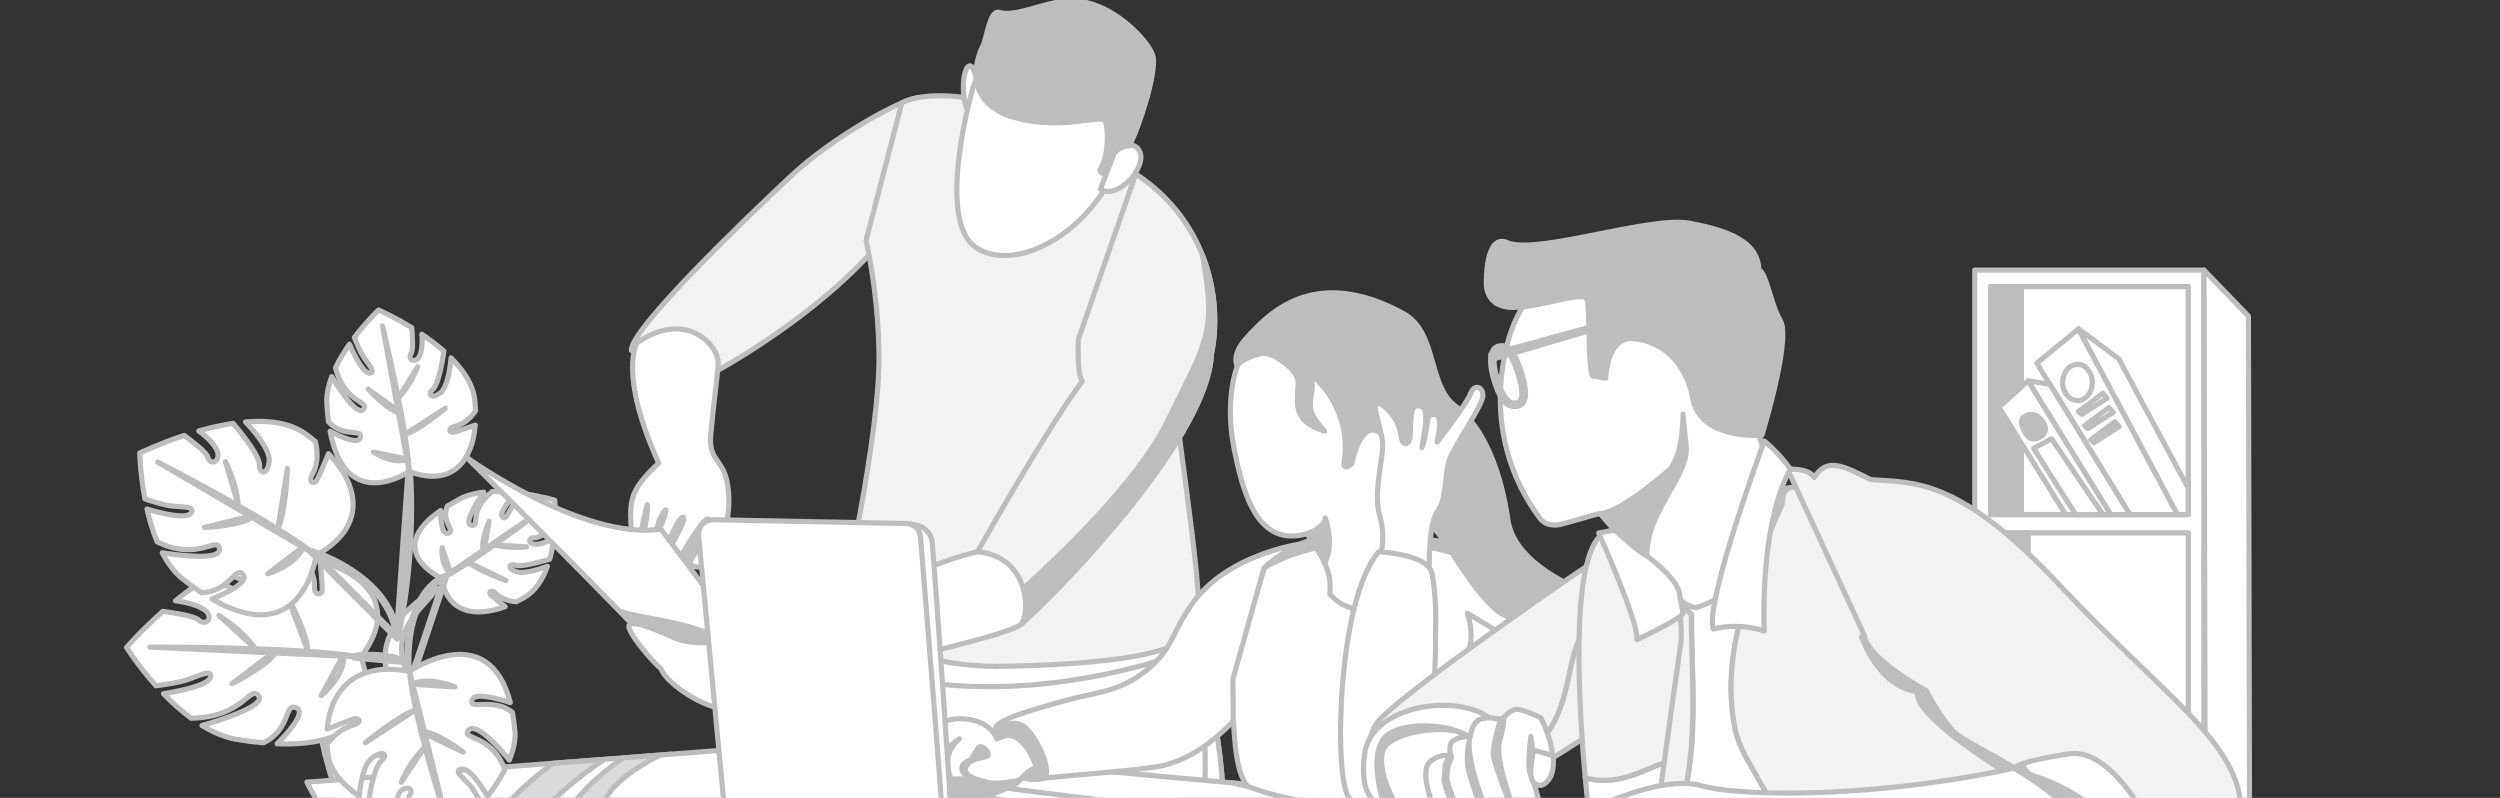 <svg width="1457" height="465" viewBox="0 0 1457 465" fill="none" xmlns="http://www.w3.org/2000/svg">
<rect x="0" y="0" width="1457" height="465" fill="#333333" stroke="none"/>
<g clip-path="url(#clip0)">
<path d="M231.614 403.525C231.614 403.525 204.757 373.236 254.635 342.752C247.739 354.615 222.387 368.034 240.308 398.275C247.739 415.486 236.811 422.827 236.811 422.827C236.811 422.827 220.59 424.14 231.614 403.525ZM275.664 433.426C271.439 441.351 216.85 440.67 189.361 439.795C189.07 438.579 188.779 437.412 188.536 436.246C188.05 434.106 187.564 432.016 187.176 429.877C208.157 428.515 280.521 424.334 275.664 433.426Z" fill="white" stroke="#BDBDBD" stroke-width="3.007" stroke-miterlimit="10" stroke-linecap="round" stroke-linejoin="round"/>
<path d="M275.664 433.474L271.099 492.838C264.008 503.534 264.154 517.341 261.289 530.468C260.123 536.692 255.704 538.734 250.75 538.442C239.968 529.107 228.312 518.119 216.802 505.624C203.154 483.649 194.607 461.138 189.41 439.892C216.899 440.718 271.439 441.35 275.664 433.474Z" fill="white" stroke="#BDBDBD" stroke-width="3.007" stroke-miterlimit="10" stroke-linecap="round" stroke-linejoin="round"/>
<path d="M289.117 346.058C292.566 349.413 297.519 350.434 300.871 350.726C302.376 349.996 303.882 349.17 305.436 348.295C312.089 344.502 316.315 337.647 319.034 330.063C314.663 331.667 304.853 334.827 300.628 333.126C295.043 330.938 297.228 328.458 299.802 329.236C303.007 330.889 315.052 327.437 320.394 325.833C321.511 321.749 322.288 317.568 322.774 313.581C318.986 315.866 313.255 317.908 310.632 317.033C307.281 315.866 308.593 313.095 311.361 313.435C313.401 313.678 319.957 310.178 323.26 308.281C323.843 300.162 323.503 293.647 323.357 291.946C323.357 291.654 323.308 291.508 323.308 291.508C323.308 291.508 315.392 289.174 305.047 287.667C302.862 289.904 299.608 293.355 298.248 295.689C296.062 299.336 295.043 302.35 293.294 301.767C289.846 299.968 296.937 291.459 300.871 287.132C296.354 286.646 291.546 286.354 286.835 286.5C272.75 297.634 280.133 307.309 274.645 306.142C269.885 305.121 278.336 292.043 281.93 286.841C277.461 287.327 273.236 288.348 269.545 290.001C266.243 291.702 263.28 293.355 260.706 294.96C256.723 304.392 266.194 309.643 261.192 310.81C257.306 311.733 256.772 302.496 256.772 297.537C222.63 321.263 257.549 337.161 257.549 337.161C257.549 337.307 257.598 337.453 257.598 337.599C260.706 356.9 276.733 360.06 294.363 353.545C291.643 351.358 286.689 347.322 285.863 346.398C284.649 345.134 286.301 342.995 289.117 346.058Z" fill="white" stroke="#BDBDBD" stroke-width="3.007" stroke-miterlimit="10" stroke-linecap="round" stroke-linejoin="round"/>
<path d="M317.043 296.321C317.043 296.321 277.121 327.048 257.403 337.161L317.043 296.321Z" stroke="#BDBDBD" stroke-width="3.007" stroke-miterlimit="10" stroke-linecap="round" stroke-linejoin="round"/>
<path d="M306.893 318.686C306.893 318.686 297.617 319.901 288.098 317.616L306.893 318.686ZM284.989 303.809C284.989 303.809 279.356 317.325 282.027 321.846L284.989 303.809ZM294.8 338.279C294.8 338.279 278.53 332.591 273.188 327.778L294.8 338.279ZM257.695 319.075C257.695 319.075 256.432 329.431 262.746 334.292L257.695 319.075Z" stroke="#BDBDBD" stroke-width="3.007" stroke-miterlimit="10" stroke-linecap="round" stroke-linejoin="round"/>
<path d="M166.487 322.867C169.401 323.207 172.217 323.645 174.986 324.18C178.725 327.778 183.291 333.806 183.291 341.342C182.805 347.857 187.516 346.739 187.759 344.065C187.953 342.169 187.079 332.299 186.545 326.951C216.073 335.751 231.42 355.296 210.294 382.911C210.294 382.911 232.294 436.391 161.484 433.474C167.701 427.251 178.628 415.194 172.8 412.568C165.321 409.214 170.08 424.917 153.471 432.94C148.274 432.453 142.689 431.724 136.618 430.703C130.062 429.293 123.699 426.473 117.726 422.827C128.605 419.715 155.171 411.353 150.702 405.519C145.554 398.761 142.252 418.062 111.363 418.548C105.487 414.221 100.047 409.262 95.239 404.303C105.438 402.65 124.574 398.809 122.728 393.218C121.32 390.836 116.366 393.656 109.178 396.135C104.613 397.691 96.356 398.955 90.917 399.684C80.329 387.87 73.773 377.32 73.773 377.32C73.773 377.32 82.175 367.596 94.899 356.317C101.262 357.143 113.5 359.039 115.686 361.276C118.6 364.339 123.699 362.102 121.125 357.435C119.134 353.837 109.615 350.92 102.233 350.142C107.818 345.621 113.986 341.05 120.445 337.015C128.945 340.029 147.691 347.274 149.488 352.427C151.577 355.928 157.259 354.907 153.374 346.787C150.362 340.564 134.675 335.168 127.39 332.98C140.115 325.833 153.762 321.311 166.487 322.867Z" fill="white" stroke="#BDBDBD" stroke-width="3.007" stroke-miterlimit="10" stroke-linecap="round" stroke-linejoin="round"/>
<path d="M87.323 377.126C87.323 377.126 173.869 376.688 210.245 382.911L87.323 377.126Z" fill="white" stroke="#BDBDBD" stroke-width="3.007" stroke-miterlimit="10" stroke-linecap="round" stroke-linejoin="round"/>
<path d="M127.536 358.699C127.536 358.699 140.212 366.04 148.76 378.049L127.536 358.699ZM135.21 398.42C135.21 398.42 158.91 386.8 161.387 378.584L135.21 398.42ZM166.681 345.718C166.681 345.718 179.114 368.471 179.454 379.605L166.681 345.718ZM187.176 405.421C187.176 405.421 201.746 393.607 200.192 381.452L187.176 405.421Z" fill="white" stroke="#BDBDBD" stroke-width="3.007" stroke-miterlimit="10" stroke-linecap="round" stroke-linejoin="round"/>
<path d="M177.803 252.71C179.891 254.169 181.882 255.725 183.776 257.28C184.99 261.948 185.816 269.143 182.368 275.853C179.017 281.444 183.145 282.319 184.553 280.083C185.573 278.478 189.361 269.338 191.45 264.379C210.245 284.021 213.159 307.552 184.262 323.596C184.262 323.596 176.831 379.945 123.456 349.072C131.081 346.009 145.069 339.64 141.766 335.022C137.541 329.041 133.995 344.891 117.531 345.426C113.743 342.946 109.761 340.029 105.535 336.675C101.116 332.834 97.473 327.777 94.559 322.138C104.37 323.693 128.702 326.902 127.925 319.901C127.002 311.83 115.637 327.632 91.597 315.769C89.023 309.594 87.08 302.982 85.672 296.662C94.317 299.287 110.878 303.517 111.946 297.78C111.946 295.057 106.847 295.592 100.144 294.911C95.919 294.474 88.926 292.286 84.457 290.779C81.689 276.047 81.446 264.038 81.446 264.038C81.446 264.038 92.374 258.739 107.332 253.78C111.849 257.086 120.494 263.601 121.125 266.469C121.999 270.359 126.953 270.407 127.099 265.205C127.196 261.17 121.174 254.801 115.831 251.154C122.242 249.356 129.042 247.751 135.89 246.73C141.038 252.808 152.257 266.761 151.285 272.012C151.285 275.95 156.19 277.311 156.87 268.56C157.405 261.851 147.691 250.766 143.126 245.904C156.045 244.785 168.623 246.244 177.803 252.71Z" fill="white" stroke="#BDBDBD" stroke-width="3.007" stroke-miterlimit="10" stroke-linecap="round" stroke-linejoin="round"/>
<path d="M91.888 269.289C91.888 269.289 158.959 303.517 184.213 323.548L91.888 269.289Z" stroke="#BDBDBD" stroke-width="3.007" stroke-miterlimit="10" stroke-linecap="round" stroke-linejoin="round"/>
<path d="M131.324 268.998C131.324 268.998 137.784 280.617 138.901 294.717L131.324 268.998ZM119.134 307.406C119.134 307.406 142.737 306.531 148.42 300.211L119.134 307.406ZM167.506 273.082C167.506 273.082 166.729 298.315 161.873 308.33L167.506 273.082ZM156.045 334.39C156.045 334.39 172.703 329.674 177.025 318.297L156.045 334.39Z" stroke="#BDBDBD" stroke-width="3.007" stroke-miterlimit="10" stroke-linecap="round" stroke-linejoin="round"/>
<path d="M265.514 248.383C271.196 246.925 275.033 242.646 277.121 239.389C277.073 237.395 276.927 235.402 276.733 233.36C275.859 224.366 270.225 215.955 262.891 208.565C262.406 213.961 260.852 225.727 256.675 228.936C251.187 233.166 249.438 229.471 251.77 227.38C255.364 225.144 257.792 210.996 258.715 204.627C254.587 201.029 250.167 197.723 245.845 194.757C246.427 199.959 245.796 206.96 243.368 209.051C240.259 211.725 237.734 208.71 239.579 206.085C240.939 204.189 240.356 195.486 239.968 190.965C230.886 185.422 223.212 181.824 221.173 180.901C220.833 180.755 220.638 180.658 220.638 180.658C220.638 180.658 213.742 187.172 206.506 196.702C207.914 200.251 210.197 205.648 212.139 208.467C215.15 212.892 218.113 215.712 216.51 217.17C212.576 219.552 206.554 207.252 203.689 200.591C200.726 204.821 197.812 209.488 195.529 214.35C200.92 235.305 216.025 233.798 211.751 238.611C208.06 242.792 197.424 226.31 193.344 219.504C191.547 224.268 190.43 229.179 190.43 233.895C190.624 238.222 190.964 242.209 191.45 245.806C200.24 255.53 211.314 249.258 210.002 254.995C208.982 259.468 198.055 254.363 192.373 251.349C201.649 300.162 238.511 274.783 238.511 274.783C238.705 274.832 238.851 274.929 239.045 274.978C262.989 283.632 275.13 269.435 276.976 247.751C272.993 249.161 265.708 251.641 264.203 251.884C262.114 252.321 260.512 249.307 265.514 248.383Z" fill="white" stroke="#BDBDBD" stroke-width="3.007" stroke-miterlimit="10" stroke-linecap="round" stroke-linejoin="round"/>
<path d="M222.921 189.944C222.921 189.944 237.248 248.821 238.462 274.832L222.921 189.944Z" fill="white" stroke="#BDBDBD" stroke-width="3.007" stroke-miterlimit="10" stroke-linecap="round" stroke-linejoin="round"/>
<path d="M243.368 213.767C243.368 213.767 239.871 223.831 232.149 231.999L243.368 213.767ZM214.568 226.748C214.568 226.748 227.195 240.653 233.8 240.701L214.568 226.748ZM259.54 237.93C259.54 237.93 244.339 250.814 235.985 253.196L259.54 237.93ZM217.676 263.455C217.676 263.455 228.992 271.088 237.88 267.685L217.676 263.455Z" fill="white" stroke="#BDBDBD" stroke-width="3.007" stroke-miterlimit="10" stroke-linecap="round" stroke-linejoin="round"/>
<path d="M236.277 274.832C236.423 276.388 236.52 277.943 236.617 279.548C236.86 283.875 236.957 288.25 237.005 292.626C237.054 299.287 236.957 305.899 236.617 312.511C236.228 320.922 235.597 329.333 234.626 337.744C234.383 340.029 234.091 342.363 233.8 344.648C233.751 344.94 233.703 345.231 233.703 345.523C233.654 345.961 233.703 345.718 233.703 345.62C233.703 345.766 233.654 345.912 233.654 346.058C233.557 346.69 233.46 347.322 233.411 347.954C233.266 349.17 233.071 350.336 232.877 351.552C232.1 356.511 231.275 361.519 230.303 366.429C230.06 367.693 229.818 368.957 229.526 370.221C230.983 370.416 232.392 370.61 233.849 370.805C233.897 369.93 233.994 369.103 234.043 368.228C234.188 365.894 234.383 363.561 234.528 361.227C234.771 357.775 235.014 354.372 235.257 350.92C235.548 346.739 235.84 342.509 236.18 338.328C236.52 333.709 236.86 329.139 237.151 324.52C237.491 319.901 237.831 315.282 238.122 310.615C238.414 306.288 238.754 301.961 239.045 297.634C239.288 293.987 239.579 290.292 239.822 286.646C240.016 284.021 240.211 281.395 240.405 278.77C240.502 277.506 240.599 276.29 240.648 275.026C240.648 274.978 240.648 274.929 240.648 274.88C240.745 273.713 239.579 272.644 238.462 272.693C237.2 272.693 236.374 273.616 236.277 274.832C236.228 275.707 236.131 276.533 236.083 277.408C235.937 279.742 235.743 282.076 235.597 284.41C235.354 287.861 235.111 291.265 234.868 294.717C234.577 298.898 234.286 303.128 233.946 307.309C233.606 311.928 233.266 316.498 232.974 321.117C232.634 325.735 232.294 330.354 232.003 335.022C231.712 339.349 231.372 343.676 231.08 348.003C230.837 351.649 230.546 355.344 230.303 358.99C230.109 361.616 229.915 364.241 229.72 366.867C229.623 368.131 229.526 369.346 229.478 370.61C229.478 370.659 229.478 370.708 229.478 370.756C229.38 371.826 230.352 372.798 231.372 372.895C232.392 373.041 233.557 372.409 233.751 371.34C235.791 361.47 237.394 351.503 238.608 341.488C239.677 332.882 240.405 324.228 240.842 315.574C241.231 308.67 241.376 301.766 241.376 294.863C241.376 290.147 241.279 285.479 241.036 280.763C240.939 278.818 240.842 276.874 240.648 274.929C240.648 274.88 240.648 274.88 240.648 274.832C240.551 273.714 239.725 272.595 238.462 272.644C237.394 272.693 236.18 273.616 236.277 274.832Z" fill="#BDBDBD"/>
<path d="M180.959 323.645C182.514 324.131 184.068 324.666 185.573 325.249C186.35 325.541 187.127 325.833 187.856 326.173C187.953 326.222 188.05 326.27 188.196 326.319C188.584 326.465 187.613 326.076 188.05 326.27C188.293 326.367 188.487 326.465 188.73 326.562C189.216 326.756 189.653 326.951 190.139 327.194C192.227 328.118 194.267 329.139 196.307 330.208C198.638 331.472 200.92 332.785 203.154 334.244C204.369 335.022 205.534 335.799 206.651 336.626C207.234 337.064 207.817 337.453 208.4 337.89C208.545 337.987 208.691 338.133 208.837 338.23C208.885 338.279 208.982 338.328 209.031 338.376C209.031 338.376 208.594 338.036 208.885 338.279C209.177 338.522 209.468 338.765 209.759 338.96C212.139 340.856 214.373 342.898 216.462 345.086C217.53 346.204 218.55 347.371 219.521 348.586C219.764 348.878 220.007 349.17 220.201 349.461C220.25 349.51 220.298 349.607 220.347 349.656C220.007 349.218 220.153 349.413 220.25 349.51C220.396 349.704 220.493 349.85 220.638 350.045C221.124 350.677 221.561 351.357 221.998 351.989C222.873 353.302 223.698 354.615 224.427 355.976C224.815 356.706 225.204 357.435 225.544 358.164C225.689 358.504 225.884 358.845 226.029 359.234C226.126 359.428 226.175 359.623 226.272 359.817C226.321 359.963 226.369 360.206 226.224 359.671C226.272 359.817 226.321 359.914 226.369 360.06C227.632 363.123 228.555 366.381 229.089 369.638C229.138 369.833 229.138 370.076 229.186 370.27C229.186 370.319 229.235 370.562 229.235 370.562C229.235 370.562 229.186 369.978 229.235 370.416C229.283 370.854 229.332 371.291 229.38 371.729C230.643 371.194 231.857 370.708 233.12 370.173C231.469 368.52 229.818 366.867 228.118 365.165C224.135 361.178 220.153 357.192 216.17 353.156C211.362 348.343 206.506 343.481 201.697 338.668C197.521 334.487 193.344 330.306 189.167 326.124C187.127 324.082 185.136 321.992 183.096 320.047C183.048 319.998 183.048 319.998 182.999 319.95C182.174 319.123 180.717 319.075 179.891 319.95C179.065 320.825 179.017 322.186 179.891 323.061C181.542 324.714 183.194 326.367 184.893 328.069C188.876 332.056 192.858 336.043 196.841 340.078C201.649 344.891 206.506 349.753 211.314 354.566C215.49 358.747 219.667 362.929 223.844 367.11C225.884 369.152 227.826 371.242 229.915 373.187C229.963 373.236 229.963 373.236 230.012 373.284C230.643 373.916 231.615 374.062 232.392 373.722C233.12 373.43 233.8 372.555 233.751 371.729C233.072 364.679 230.837 357.921 227.146 351.892C223.844 346.398 219.521 341.585 214.665 337.404C210.197 333.563 205.34 330.257 200.24 327.388C196.258 325.152 192.081 323.207 187.807 321.506C185.962 320.776 184.019 319.95 182.076 319.415C182.028 319.415 182.028 319.415 181.979 319.366C180.862 319.026 179.551 319.755 179.308 320.922C179.162 322.138 179.794 323.305 180.959 323.645Z" fill="#BDBDBD"/>
<path d="M207.185 385.002C207.671 384.807 208.205 384.71 208.691 384.661C208.837 384.661 208.982 384.613 209.128 384.613C208.302 384.759 208.885 384.661 209.08 384.613C209.468 384.564 209.905 384.515 210.294 384.467C212.139 384.321 214.033 384.272 215.927 384.272C218.113 384.272 220.298 384.37 222.435 384.613C222.97 384.661 223.455 384.71 223.99 384.759C224.232 384.807 224.475 384.807 224.718 384.856C225.252 384.904 224.184 384.759 224.718 384.856C224.912 384.904 225.107 384.904 225.301 384.953C226.272 385.099 227.243 385.293 228.215 385.488C229.186 385.682 230.157 385.974 231.08 386.314C231.274 386.412 231.954 386.703 231.226 386.363C231.42 386.46 231.566 386.509 231.76 386.606C232.1 386.801 232.44 386.995 232.732 387.189C233.12 385.828 233.46 384.467 233.849 383.106C230.789 382.814 227.729 382.571 224.621 382.279C219.716 381.841 214.859 381.404 209.954 380.966C208.837 380.869 207.72 380.772 206.603 380.675C205.437 380.577 204.369 381.744 204.417 382.862C204.466 384.126 205.388 384.953 206.603 385.05C209.662 385.342 212.722 385.585 215.83 385.877C220.736 386.314 225.592 386.752 230.497 387.189C231.614 387.287 232.732 387.384 233.849 387.481C234.771 387.578 235.743 386.752 235.937 385.877C236.18 384.856 235.743 383.981 234.917 383.397C233.509 382.425 231.76 381.841 230.06 381.404C227.923 380.869 225.689 380.529 223.455 380.286C219.279 379.848 215.005 379.702 210.828 379.994C209.225 380.091 207.525 380.188 206.02 380.723C204.951 381.112 204.126 382.23 204.466 383.397C204.806 384.515 206.02 385.391 207.185 385.002Z" fill="#BDBDBD"/>
<path d="M259.006 333.904C257.889 334.244 256.821 334.827 255.849 335.362C253.421 336.772 251.236 338.571 249.293 340.564C246.33 343.676 243.902 347.322 242.008 351.212C239.288 356.803 237.588 362.88 236.665 369.006C235.306 377.806 235.208 386.752 235.937 395.649C236.034 396.913 236.18 398.226 236.277 399.49C236.374 400.608 237.005 401.483 238.171 401.629C239.288 401.775 240.211 401.094 240.551 400.073C241.279 397.934 241.959 395.844 242.688 393.704C244.388 388.648 246.039 383.592 247.739 378.584C249.779 372.458 251.818 366.332 253.858 360.206C255.607 354.907 257.355 349.656 259.152 344.357C260.026 341.78 260.949 339.252 261.726 336.675C261.726 336.626 261.774 336.578 261.774 336.578C262.114 335.508 261.337 334.147 260.22 333.904C259.006 333.612 257.889 334.292 257.549 335.459C256.821 337.599 256.141 339.689 255.412 341.828C253.712 346.885 252.061 351.941 250.361 356.949C248.322 363.075 246.282 369.201 244.242 375.326C242.493 380.626 240.745 385.877 238.948 391.176C238.122 393.753 237.151 396.281 236.374 398.858C236.374 398.906 236.326 398.955 236.326 398.955C237.783 399.15 239.191 399.344 240.648 399.539C239.725 390.544 239.482 381.452 240.551 372.458C240.599 372.215 240.599 372.02 240.648 371.777C240.648 371.68 240.697 371.34 240.648 371.68C240.599 372.069 240.648 371.583 240.648 371.534C240.697 371.097 240.794 370.659 240.842 370.222C240.988 369.346 241.134 368.423 241.328 367.548C241.619 365.992 241.959 364.436 242.396 362.88C242.785 361.422 243.222 360.012 243.708 358.553C243.95 357.921 244.145 357.289 244.388 356.608C244.485 356.317 244.63 355.976 244.776 355.685C244.825 355.587 245.019 355.053 244.873 355.442C244.728 355.83 244.97 355.198 245.019 355.101C245.942 352.962 247.059 350.871 248.322 348.878C248.856 348.003 249.487 347.176 250.07 346.35C250.118 346.253 250.216 346.204 250.264 346.107C249.779 346.739 250.07 346.35 250.167 346.204C250.313 346.01 250.458 345.815 250.604 345.621C250.896 345.28 251.187 344.94 251.478 344.6C252.547 343.433 253.664 342.315 254.878 341.294C255.024 341.196 255.121 341.099 255.267 341.002C255.315 340.953 255.412 340.905 255.461 340.856C255.509 340.856 255.509 340.807 255.558 340.807C255.801 340.613 255.315 341.002 255.267 341.002C255.509 340.807 255.752 340.613 256.044 340.418C256.481 340.078 256.966 339.786 257.403 339.495C258.083 339.057 258.812 338.668 259.54 338.328C259.686 338.279 259.783 338.231 259.929 338.133C260.269 337.987 259.249 338.425 259.589 338.279C259.638 338.279 259.686 338.231 259.735 338.231C259.832 338.182 259.978 338.133 260.075 338.085H260.123C261.192 337.744 262.017 336.529 261.677 335.411C261.337 334.341 260.172 333.515 259.006 333.904Z" fill="#BDBDBD"/>
<path d="M693.921 363.998C693.921 363.998 710.53 413.444 712.57 459.826C659.584 471.883 484.938 458.124 484.938 458.124C484.938 458.124 488.775 376.834 506.89 367.11C585.714 373.236 693.921 363.998 693.921 363.998Z" fill="white" stroke="#BDBDBD" stroke-width="3.007" stroke-miterlimit="10" stroke-linecap="round" stroke-linejoin="round"/>
<path d="M712.57 459.826C710.53 413.395 693.921 363.998 693.921 363.998C693.921 363.998 585.763 373.236 506.939 367.11C502.228 369.638 498.488 376.98 495.526 386.46C512.33 393.413 577.166 414.902 679.399 383.932C678.282 408.727 699.457 409.846 699.457 409.846C702.76 421.417 702.614 445.921 702.128 461.673C705.965 461.138 709.462 460.555 712.57 459.826Z" fill="white" stroke="#BDBDBD" stroke-width="3.007" stroke-miterlimit="10" stroke-linecap="round" stroke-linejoin="round"/>
<path d="M417.188 216.489C417.188 216.489 477.313 184.255 513.738 140.207C513.738 140.207 541.615 57.458 534.573 57.215C527.531 56.972 486.347 78.607 460.218 103.257C434.089 127.906 367.213 191.888 367.99 204.286C374.303 207.592 412.088 205.21 417.188 216.489Z" fill="#F2F2F2" stroke="#BDBDBD" stroke-width="3.007" stroke-miterlimit="10" stroke-linecap="round" stroke-linejoin="round"/>
<path d="M504.753 140.061C508.007 155.23 511.844 178.616 512.281 205.648C513.107 252.419 491.106 349.267 491.106 349.267C491.106 349.267 509.756 390.009 586.637 388.308C663.518 386.606 695.183 378.098 698 362.832C702.517 344.745 680.468 222.47 681.585 194.757C682.702 167.044 688.384 123.433 655.019 94.603C621.653 65.723 549.823 47.151 525.589 59.938L504.753 140.061Z" fill="#F2F2F2" stroke="#BDBDBD" stroke-width="3.007" stroke-miterlimit="10" stroke-linecap="round" stroke-linejoin="round"/>
<path d="M569.687 48.658C569.687 48.658 567.259 34.315 563.665 39.42C560.071 44.525 560.848 64.702 566.093 66.404L569.687 48.658Z" fill="white" stroke="#BDBDBD" stroke-width="3.007" stroke-miterlimit="10" stroke-linecap="round" stroke-linejoin="round"/>
<path d="M566.87 51.77C566.87 51.77 544.238 130.24 569.881 144.971C595.524 159.703 640.74 131.747 654.29 87.602C667.84 43.456 641.76 22.598 613.203 17.348C578.963 11.027 566.87 51.77 566.87 51.77Z" fill="white" stroke="#BDBDBD" stroke-width="3.007" stroke-miterlimit="10" stroke-linecap="round" stroke-linejoin="round"/>
<path d="M649.822 87.99C650.405 87.602 661.187 79.823 664.538 89.109C667.403 97.763 653.416 114.196 643.314 111.181L641.323 110.258L649.822 87.99Z" fill="white" stroke="#BDBDBD" stroke-width="3.007" stroke-miterlimit="10" stroke-linecap="round" stroke-linejoin="round"/>
<path d="M628.501 197.625C628.501 197.625 627.384 217.754 630.784 222.129C610.434 249.113 569.687 321.554 569.687 321.554C595.136 328.361 600.284 354.372 594.893 363.998C624.567 337.404 704.265 252.516 705.965 206.668C712.182 177.254 705.479 130.094 661.915 101.361L628.501 197.625Z" fill="#F2F2F2" stroke="#BDBDBD" stroke-width="3.007" stroke-miterlimit="10" stroke-linecap="round" stroke-linejoin="round"/>
<path d="M680.322 245.563C663.469 280.326 617.282 324.228 594.893 344.308C597.613 352.038 597.321 359.671 594.893 363.998C624.567 337.404 704.265 252.516 705.965 206.669C709.365 190.673 708.928 169.475 700.817 148.812C709.268 195.292 702.954 198.938 680.322 245.563ZM657.981 85.122C656.136 85.122 654.582 85.511 653.222 86.192C647.345 89.06 646.034 96.79 646.034 96.79C646.034 96.79 643.606 103.111 641.614 100.242C641.42 99.902 641.177 99.513 640.983 98.93C646.082 92.123 646.082 75.544 644.188 70.634C642.294 65.723 617.04 77.781 586.151 66.841C567.307 58.673 567.55 43.796 569.93 34.559C571.144 29.745 572.99 26.488 572.99 26.488C575.369 20.848 577.021 5.679 582.314 7.235C593.388 10.444 611.503 -0.739 627.384 0.574C640.983 1.692 653.999 10.444 662.449 19.098C667.452 24.154 670.851 29.162 671.871 32.517C674.543 41.608 663.372 75.836 657.981 85.122Z" fill="#BDBDBD" stroke="#BDBDBD" stroke-width="3.007" stroke-miterlimit="10" stroke-linecap="round" stroke-linejoin="round"/>
<path d="M679.399 383.883C679.399 383.883 674.3 400.997 685.761 407.415C697.175 413.833 699.506 409.797 699.506 409.797C699.506 409.797 677.311 407.026 679.399 383.883ZM371.244 199.862C371.244 199.862 360.122 217.413 383.871 269.873C367.31 285.528 366.581 290.876 368.038 310.518C379.888 329.382 397.227 326.125 397.227 326.125C397.227 326.125 408.348 312.171 409.465 307.455C412.671 307.649 400.626 326.902 400.626 326.902C400.626 326.902 402.715 330.792 407.231 330.452C411.748 330.111 425.493 314.262 424.764 290.098C423.987 265.935 412.719 271.04 414.225 253.683C415.731 236.326 417.625 223.685 418.547 212.551C419.519 201.369 399.704 179.88 371.244 199.862Z" fill="white" stroke="#BDBDBD" stroke-width="3.007" stroke-miterlimit="10" stroke-linecap="round" stroke-linejoin="round"/>
<path d="M384.162 303.371L379.84 318.637C379.84 318.637 386.348 304.878 387.853 298.947C389.359 292.967 384.162 303.371 384.162 303.371ZM395.284 327.097C395.43 326.708 410.631 299.092 413.108 302.836C415.585 306.58 401.646 328.118 401.646 328.118C401.646 328.118 400.189 328.993 400.675 326.854C401.161 324.714 412.379 307.99 410.34 308.136C408.348 308.281 398.295 324.714 397.275 326.124C396.255 327.534 395.284 327.097 395.284 327.097ZM386.299 323.305C386.299 323.305 395.478 300.405 398.149 301.475C400.821 302.544 387.368 324.277 387.368 324.277L386.299 323.305ZM377.169 294.133C377.169 294.133 372.895 311.15 373.04 314.65C375.032 317.13 378.334 293.939 377.169 294.133ZM406.794 367.013C391.981 361.713 376.634 360.644 361.336 356.414C361.287 356.414 361.287 356.414 361.239 356.414C363.521 358.747 365.804 361.13 368.087 363.463C382.608 380.042 447.008 388.405 447.008 388.405C447.008 388.405 443.996 385.682 427.192 363.998C425.007 365.019 422.773 366.04 420.539 367.013C416.313 369.103 411.02 368.568 406.794 367.013Z" fill="#BDBDBD" stroke="#BDBDBD" stroke-width="3.007" stroke-miterlimit="10" stroke-linecap="round" stroke-linejoin="round"/>
<path d="M271.779 266.469C271.779 266.469 316.8 310.81 361.239 356.414C361.287 356.414 361.287 356.414 361.336 356.414C376.683 360.644 391.982 361.713 406.794 367.013C411.02 368.617 416.314 369.152 420.539 367.013C422.773 366.04 425.007 365.019 427.192 363.998C417.965 352.087 404.56 334.438 385.182 308.379C339.238 315.137 271.779 266.469 271.779 266.469Z" fill="white" stroke="#BDBDBD" stroke-width="3.007" stroke-miterlimit="10" stroke-linecap="round" stroke-linejoin="round"/>
<path d="M419.616 374.16C419.616 374.16 403.152 376.202 393.341 371.875C383.531 367.547 370.466 361.665 366.97 363.998C364.153 365.846 375.032 379.41 381.394 386.071C383.045 387.773 384.357 389.037 385.085 389.475C388.873 399.539 413.205 413.881 421.899 412.617C430.592 411.353 504.948 386.217 514.758 385.439C524.568 384.661 589.259 369.201 594.893 363.998C600.527 358.796 600.575 324.325 569.687 321.554C528.794 330.84 445.89 376.445 419.616 374.16Z" fill="white" stroke="#BDBDBD" stroke-width="3.007" stroke-miterlimit="10" stroke-linecap="round" stroke-linejoin="round"/>
<path d="M1332.28 512.334C1333.2 524.002 1303.63 547.631 1272.11 556.139C1241.75 567.176 1185.61 579.184 1042.77 615.989C945.302 641.125 886.487 657.46 846.905 667.038C794.648 679.679 775.998 680.506 746.324 674.137C732.288 671.122 719.855 667.379 708.636 663.197C638.943 637.138 615.825 593.381 535.156 598.486C480.47 601.938 447.105 624.837 382.074 610.106C344.823 601.695 317.626 585.602 298.782 574.225C298.782 574.225 247.884 543.547 204.708 491.671C193.781 480.1 184.699 468.237 178.871 455.839L469.105 433.523L1332.28 512.334Z" fill="white" stroke="#BDBDBD" stroke-width="3.007" stroke-miterlimit="10" stroke-linecap="round" stroke-linejoin="round"/>
<path d="M718.544 456.374C718.544 456.374 753.56 464.542 772.696 466.341C777.309 473.487 801.059 473.487 810.723 474.946C820.437 476.405 828.45 491.379 848.411 492.74C868.372 494.102 872.743 501.54 880.708 500.957C888.721 500.373 891.393 485.982 894.258 484.572C897.172 483.163 885.516 473.925 891.344 472.126C853.608 468.139 718.544 456.374 718.544 456.374ZM927.963 513.063C938.794 513.889 952.635 502.999 974.199 506.645C998.385 510.729 1058.17 515.542 1071.04 506.256C1087.8 507.18 1261.37 524.148 1275.8 518.314C1290.27 512.479 1294.35 508.882 1294.35 508.882L971.285 479.516C971.285 479.516 889.45 491.719 892.898 502.561C894.792 509.66 917.133 512.236 927.963 513.063Z" fill="#BDBDBD" stroke="#BDBDBD" stroke-width="3.007" stroke-miterlimit="10" stroke-linecap="round" stroke-linejoin="round"/>
<path d="M958.318 638.062C926.652 624.691 865.361 600.674 826.022 597.562C771.044 593.186 733.017 567.516 733.842 554.389C734.717 541.31 568.23 523.467 475.031 519.821C419.082 517.633 290.186 489.094 384.551 440.086L362.987 441.739C340.792 457.589 308.204 487.052 341.861 504.895C389.65 530.274 717.427 531.149 721.215 562.897C724.809 593.089 878.522 616.475 930.586 645.403C939.279 643.118 948.507 640.687 958.318 638.062Z" fill="#D9DBDA" stroke="#BDBDBD" stroke-width="3.007" stroke-miterlimit="10"/>
<path d="M1150.88 157.418V480.586H1284.44V157.418H1150.88ZM1275.26 458.318H1160.06V310.615H1275.26V458.318ZM1275.26 299.919H1160.06V167.093H1275.26V299.919Z" fill="white" stroke="#BDBDBD" stroke-width="3.007" stroke-miterlimit="10" stroke-linecap="round" stroke-linejoin="round"/>
<path d="M1275.26 167.044H1178.03V299.871H1275.26V167.044Z" fill="white" stroke="#BDBDBD" stroke-width="3.007" stroke-miterlimit="10" stroke-linecap="round" stroke-linejoin="round"/>
<path d="M1178.03 167.044H1160.11V299.871H1178.03V167.044Z" fill="#BDBDBD" stroke="#BDBDBD" stroke-width="3.007" stroke-miterlimit="10" stroke-linecap="round" stroke-linejoin="round"/>
<path d="M1182.02 310.615H1160.11V458.318H1182.02V310.615Z" fill="#BDBDBD" stroke="#BDBDBD" stroke-width="3.007" stroke-miterlimit="10" stroke-linecap="round" stroke-linejoin="round"/>
<path d="M1275.31 310.615H1182.02V458.318H1275.31V310.615Z" fill="white" stroke="#BDBDBD" stroke-width="3.007" stroke-miterlimit="10" stroke-linecap="round" stroke-linejoin="round"/>
<path d="M1310.38 184.207L1284.49 157.418L1285.27 514.181H1311.11L1310.38 184.207Z" fill="white" stroke="#BDBDBD" stroke-width="3.007" stroke-miterlimit="10" stroke-linecap="round" stroke-linejoin="round"/>
<path d="M834.521 319.366C852.879 322.575 869.246 331.764 886.05 340.029C879.057 334.098 871.189 329.625 867.74 327.777C848.605 309.983 802.564 312.511 777.164 312.852C761.671 313.046 747.829 320.728 736.853 330.792C766.236 314.067 801.107 313.775 834.521 319.366Z" fill="#BDBDBD" stroke="#BDBDBD" stroke-width="3.007" stroke-miterlimit="10" stroke-linecap="round" stroke-linejoin="round"/>
<path d="M715.047 402.699C715.921 408.047 717.135 413.93 718.786 420.299C719.224 420.007 719.078 450.685 727.383 458.319C727.966 458.853 768.373 473.779 794.648 466.341C830.247 456.228 856.813 421.611 880.514 408.825C883.525 407.22 886.342 405.421 889.11 403.477L889.013 399.636L903.68 390.544C904.748 389.377 905.768 388.21 906.74 386.995C905.04 375.861 901.786 364.873 898.192 355.247C896.152 349.704 891.344 344.454 886.05 339.981C869.246 331.716 852.879 322.527 834.521 319.318C801.107 313.727 766.236 314.018 736.902 330.743L715.047 402.699Z" fill="white" stroke="#BDBDBD" stroke-width="3.007" stroke-miterlimit="10" stroke-linecap="round" stroke-linejoin="round"/>
<path d="M906.691 387.044C905.671 388.259 904.651 389.426 903.631 390.593L906.934 388.551C906.885 388.016 906.788 387.53 906.691 387.044Z" fill="white" stroke="#BDBDBD" stroke-width="3.007" stroke-miterlimit="10" stroke-linecap="round" stroke-linejoin="round"/>
<path d="M868.906 329.43C855.162 298.752 845.643 262.726 816.017 244.737C811.257 242.111 802.273 241.042 796.445 245.806C787.023 253.196 786.488 264.427 786.731 275.756C800.718 287.327 813.152 296.078 819.077 296.321C836.852 297.148 851.034 337.404 871.771 355.247C881.485 363.609 893.141 361.713 902.806 357.338C897.415 356.317 892.072 354.226 887.896 352.135C878.425 347.954 873.131 338.425 868.906 329.43Z" fill="#BDBDBD" stroke="#BDBDBD" stroke-width="3.007" stroke-miterlimit="10" stroke-linecap="round" stroke-linejoin="round"/>
<path d="M878.862 303.225C875.074 276.825 865.458 249.258 848.508 236.958C831.559 224.657 838.115 193.152 817.134 182.311C765.119 154.403 738.553 183.623 726.12 197.382C713.687 211.141 725.003 218.531 725.003 218.531C725.003 218.531 758.854 252.662 786.731 275.707C786.489 264.379 787.023 253.148 796.445 245.758C802.273 240.993 811.258 242.063 816.017 244.688C845.643 262.677 855.162 298.655 868.906 329.382C873.132 338.376 878.425 347.905 887.944 352.135C892.121 354.226 897.464 356.316 902.854 357.337C913.879 352.378 922.33 344.162 922.33 344.162C922.33 344.162 882.651 329.625 878.862 303.225Z" fill="#BDBDBD" stroke="#BDBDBD" stroke-width="3.007" stroke-miterlimit="10" stroke-linecap="round" stroke-linejoin="round"/>
<path d="M736.756 205.842C735.445 205.599 722.769 209.197 721.264 213.086C717.475 222.81 714.61 242.743 720.292 266.469C725.732 292.189 734.959 318.783 761.768 311.004C775.707 329.868 775.707 339.3 774.978 346.107C791.539 366.089 822.865 348.732 831.121 338.96C829.616 303.517 810.383 282.319 805.478 281.006C813.783 268.365 814.512 258.593 803.584 251.787C792.657 244.98 787.751 270.262 787.751 270.262C787.751 270.262 782.458 275.172 783.38 269.338C788.237 237.93 766.285 210.752 736.756 205.842Z" fill="white" stroke="#BDBDBD" stroke-width="3.007" stroke-miterlimit="10" stroke-linecap="round" stroke-linejoin="round"/>
<path d="M736.756 205.064C736.756 205.064 757.3 212.503 756.571 224.414C755.794 236.326 753.9 245.612 771.967 251.252C763.322 241.479 762.642 239.194 764.585 227.623C766.528 216.052 755.017 191.937 736.756 205.064Z" fill="#BDBDBD" stroke="#BDBDBD" stroke-width="3.007" stroke-miterlimit="10" stroke-linecap="round" stroke-linejoin="round"/>
<path d="M718.544 395.795L718.738 420.299C700.72 438.871 686.975 443.83 678.233 446.067C666.432 449.081 611.94 452.533 603.538 454.186C592.222 454.867 593.047 446.747 590.085 442.517C586.394 437.364 579.837 430.411 580.032 424.577C581.537 419.278 599.118 414.319 621.75 408.047C630.929 405.47 640.448 404.255 649.482 401.094C657.058 398.42 664.1 394.336 670.074 389.037C672.842 386.606 675.465 383.981 677.699 381.064C679.836 378.244 681.439 375.57 683.041 372.361C686.49 365.408 690.083 358.504 694.6 352.184C704.605 338.036 719.515 328.944 735.542 323.013C740.253 321.263 745.061 319.804 749.966 318.637C752.686 318.005 755.406 317.422 758.125 316.984C753.366 318.929 748.849 321.554 744.672 324.52C741.176 327 739.621 328.166 736.61 331.132L718.544 395.795Z" fill="white" stroke="#BDBDBD" stroke-width="3.007" stroke-miterlimit="10" stroke-linecap="round" stroke-linejoin="round"/>
<path d="M580.711 425.063C580.711 425.063 591.833 416.409 599.75 426.182C607.666 436.003 613.251 452.436 607.666 453.748C602.081 455.012 589.648 454.332 583.868 444.122C578.089 433.912 577.797 429.05 580.711 425.063Z" fill="#BDBDBD" stroke="#BDBDBD" stroke-width="3.007" stroke-miterlimit="10" stroke-linecap="round" stroke-linejoin="round"/>
<path d="M803.39 329.479C803.39 329.479 808.295 314.553 804.312 301.572C800.33 288.591 805.332 269.873 805.818 261.024C806.304 252.175 799.213 236.52 802.224 235.159C805.235 233.798 815.628 243.667 816.357 253.44C817.668 261.948 821.651 258.253 821.845 254.558C822.039 250.863 821.845 237.298 824.565 236.812C827.285 236.326 831.267 235.888 830.976 244.348C830.976 244.348 832.967 241.139 835.978 241.528C838.989 241.917 839.669 245.563 838.601 251.641C837.581 257.669 837.581 257.669 837.581 257.669C837.581 257.669 855.016 235.11 857.104 229.276C859.193 223.442 864.438 225.484 864.244 230.783C864.05 236.083 847.343 260.392 844.574 268.317C841.806 276.242 843.312 291.119 837.678 298.12C832.044 305.121 832.967 336.772 832.967 336.772L803.39 329.479Z" fill="white" stroke="#BDBDBD" stroke-width="3.007" stroke-miterlimit="10" stroke-linecap="round" stroke-linejoin="round"/>
<path d="M828.644 260.878C828.547 261.121 831.655 245.32 831.073 242.5C832.238 242.938 832.238 242.938 832.238 242.938C832.238 242.938 830.733 256.6 828.644 260.878Z" fill="white" stroke="#BDBDBD" stroke-width="3.007" stroke-miterlimit="10" stroke-linecap="round" stroke-linejoin="round"/>
<path d="M572.795 457.638L712.57 475.238L560.702 487.587L442.102 470.036L572.795 457.638Z" fill="white" stroke="#BDBDBD" stroke-width="3.007" stroke-miterlimit="10" stroke-linecap="round" stroke-linejoin="round"/>
<path d="M544.141 459.728L643.217 475.675L563.325 482.287L518.449 471.98L544.141 459.728Z" fill="white" stroke="#BDBDBD" stroke-width="3.007" stroke-miterlimit="10" stroke-linecap="round" stroke-linejoin="round"/>
<path d="M587.171 428.418C585.665 428.369 581.003 430.752 581.003 430.752C581.003 430.752 577.215 418.694 558.954 418.889C540.693 419.083 541.227 436.829 541.227 436.829C541.227 436.829 542.732 457.978 548.56 462.305C554.388 466.632 575.709 463.423 576.535 462.305C577.36 461.187 588.919 460.409 594.844 453.991C600.769 447.574 603.975 447.331 603.975 447.331C603.975 447.331 598.584 428.807 587.171 428.418Z" fill="white" stroke="#BDBDBD" stroke-width="3.007" stroke-miterlimit="10" stroke-linecap="round" stroke-linejoin="round"/>
<path d="M559.148 430.606C559.148 430.606 546.715 439.454 555.02 455.304C553.174 455.499 553.174 455.499 553.174 455.499C553.174 455.499 543.704 439.649 559.148 430.606Z" fill="white" stroke="#BDBDBD" stroke-width="3.007" stroke-miterlimit="10" stroke-linecap="round" stroke-linejoin="round"/>
<path d="M574.883 455.839C574.883 455.839 559.342 452.776 563.082 446.65C566.821 440.524 575.515 442.323 575.903 439.941C576.292 437.558 571.581 433.426 569.978 436.002C568.376 438.531 565.753 442.906 565.753 442.906C565.753 442.906 559.148 444.608 560.848 449.227C562.548 453.846 570.075 453.457 562.548 453.846C555.02 454.234 551.717 453.846 551.717 453.846C551.717 453.846 549.726 463.715 553.708 464.104C557.739 464.493 570.561 466 582.411 461.284C594.261 456.568 594.407 454.526 594.407 454.526C594.407 454.526 581.586 457.735 574.883 455.839Z" fill="#BDBDBD" stroke="#BDBDBD" stroke-width="3.007" stroke-miterlimit="10" stroke-linecap="round" stroke-linejoin="round"/>
<path d="M413.108 305.121L529.862 305.267L534.185 306.093C539.187 307.066 542.927 311.247 543.315 316.303C546.035 349.218 553.854 463.764 554.971 485.107C555.068 486.858 551.911 489.24 550.114 488.997L428.601 471.008L413.108 305.121Z" fill="white" stroke="#BDBDBD" stroke-width="3.007" stroke-miterlimit="10" stroke-linecap="round" stroke-linejoin="round"/>
<path d="M415.731 302.885L528.211 305.121C532.533 305.218 536.079 308.524 536.419 312.852C539.284 347.517 550.843 489.191 549.872 488.9C548.9 488.559 454.584 474.8 428.649 471.008C424.813 470.425 421.85 467.313 421.461 463.472L407.134 312.171C406.697 307.115 410.68 302.787 415.731 302.885ZM906.934 388.502C910.139 411.45 906.351 434.933 884.642 448.692C851.859 469.452 795.328 475.481 786.246 464.931C777.212 454.38 779.106 349.461 803.584 321.554C826.216 323.45 834.472 328.701 834.861 335.897C837.872 353.254 836.367 368.569 836.609 376.299C836.852 384.078 834.667 404.644 837.872 407.22C840.106 408.971 849.237 388.551 851.082 387.627C851.082 387.627 861.864 377.563 855.21 357.435L906.934 388.502Z" fill="white" stroke="#BDBDBD" stroke-width="3.007" stroke-miterlimit="10" stroke-linecap="round" stroke-linejoin="round"/>
<path d="M772.307 301.815C773.181 303.42 769.053 308.719 761.768 311.004C771.336 326.513 769.393 322.332 772.016 328.264C778.038 316.449 772.307 301.815 772.307 301.815Z" fill="#BDBDBD" stroke="#BDBDBD" stroke-width="3.007" stroke-miterlimit="10" stroke-linecap="round" stroke-linejoin="round"/>
<path d="M1011.11 424.14C1005.82 396.621 1010.58 370.173 1019.56 344.21C1020.09 342.071 1022.18 340.515 1022.72 337.841C1026.41 321.943 1032.24 308.184 1038.6 293.89C1039.13 291.751 1039.13 289.66 1039.67 287.521C1040.06 286.306 1041.37 285.431 1042.24 284.361C1012.57 289.515 974.49 298.023 956.569 302.107C962.64 311.344 967.74 321.068 970.945 331.959C972.014 334.098 974.636 335.654 975.705 337.793C976.773 339.397 975.705 340.953 976.773 342.557C979.93 346.787 982.601 350.482 983.67 355.782C984.204 356.851 985.806 357.386 985.806 358.407C985.806 384.321 987.943 410.283 985.806 436.197C983.961 456.131 979.639 475.529 975.607 494.928C998.822 494.88 1025.63 494.491 1052.54 494.199C1038.26 478.252 1027.62 459.194 1017.03 439.892C1014.27 434.738 1012.18 429.439 1011.11 424.14Z" fill="white" stroke="#BDBDBD" stroke-width="3.007" stroke-miterlimit="10" stroke-linecap="round" stroke-linejoin="round"/>
<path d="M1079.1 280.374C1072.74 279.742 1058.8 281.59 1042.19 284.41C1041.37 285.479 1040.06 286.354 1039.62 287.57C1039.08 289.709 1039.08 291.8 1038.55 293.939C1032.19 308.233 1026.41 321.992 1022.67 337.89C1022.13 340.515 1020.05 342.12 1019.51 344.259C1010.53 370.173 1005.77 396.67 1011.06 424.188C1012.13 429.487 1014.22 434.787 1016.89 440.086C1027.52 459.339 1038.11 478.398 1052.39 494.393C1116.06 493.664 1180.12 493.324 1197.02 498.186C1227.18 506.84 1232.82 503.825 1234.71 489.872C1236.65 475.87 1100.81 282.513 1079.1 280.374ZM985.709 358.553C985.709 357.483 984.106 356.949 983.572 355.928C982.504 350.628 979.881 346.933 976.676 342.703C975.607 341.099 976.676 339.543 975.607 337.939C974.539 335.799 971.916 334.244 970.848 332.104C967.691 321.214 962.543 311.49 956.472 302.253C950.158 303.711 946.321 304.586 946.321 304.586C946.321 304.586 925.389 318.491 926.263 334.146C927.138 349.85 928.352 483.406 926.215 494.345C938.502 494.977 955.646 495.123 975.413 495.074C979.444 475.675 983.766 456.276 985.612 436.343C987.846 410.38 985.709 384.467 985.709 358.553Z" fill="#F2F2F2" stroke="#BDBDBD" stroke-width="3.007" stroke-miterlimit="10" stroke-linecap="round" stroke-linejoin="round"/>
<path d="M915.433 389.231C917.57 380.772 918.59 371.777 926.555 365.943C927.623 364.873 927.089 363.318 928.158 362.248C934.083 357.581 939.036 350.871 945.399 347.565C943.65 331.472 940.591 319.707 937.434 321.554C929.129 326.465 807.761 409.846 801.544 422.681C795.328 435.516 790.034 456.52 805.138 464.493C805.138 464.493 799.505 427.932 821.36 421.563C843.214 415.145 863.952 434.009 864.341 435.516C864.535 436.294 868.809 442.615 872.986 448.352C879.688 444.997 886.342 441.594 892.752 436.926C907.468 425.209 911.693 407.755 915.433 389.231Z" fill="#F2F2F2" stroke="#BDBDBD" stroke-width="3.007" stroke-miterlimit="10" stroke-linecap="round" stroke-linejoin="round"/>
<path d="M928.109 362.248C927.04 363.318 927.575 364.874 926.506 365.943C918.59 371.777 917.521 380.772 915.385 389.231C911.693 407.755 907.468 425.209 892.655 436.878C886.245 441.545 879.591 444.997 872.889 448.303C876.968 453.846 880.999 458.853 881.194 457.638C881.582 455.11 921.164 432.842 937.337 420.202C947.438 412.325 948.167 374.111 945.302 347.565C938.988 350.823 934.034 357.581 928.109 362.248Z" fill="#F2F2F2" stroke="#BDBDBD" stroke-width="3.007" stroke-miterlimit="10" stroke-linecap="round" stroke-linejoin="round"/>
<path d="M855.016 424.577C850.694 420.056 832.967 412.86 814.317 420.979C806.692 424.285 803.196 430.266 801.641 436.148C800.767 439.6 800.573 443.004 800.622 445.872C800.719 450.199 801.496 453.214 801.496 453.214C801.496 453.214 821.457 486.42 852.394 486.809C856.328 483.017 856.328 483.017 856.328 483.017L856.473 478.155L856.668 471.445L857.882 426.473C857.833 426.425 857.833 426.425 855.016 424.577Z" fill="white" stroke="#BDBDBD" stroke-width="3.007" stroke-miterlimit="10" stroke-linecap="round" stroke-linejoin="round"/>
<path d="M809.606 469.452C809.606 469.452 815.24 469.89 813.832 468.431C809.315 463.521 800.816 441.594 807.858 434.252C815.969 425.841 841.369 422.924 851.762 427.008C850.84 423.021 850.84 423.021 850.84 423.021C850.84 423.021 829.907 414.513 818.057 419.424C806.207 424.334 801.059 421.952 800.622 440.475C800.184 458.999 803.244 468.285 806.984 469.987C810.723 471.737 809.606 469.452 809.606 469.452Z" fill="#BDBDBD" stroke="#BDBDBD" stroke-width="3.007" stroke-miterlimit="10" stroke-linecap="round" stroke-linejoin="round"/>
<path d="M806.984 470.036C806.984 470.036 797.465 443.052 806.11 430.849C814.754 418.646 856.279 420.639 863.418 437.024C867.789 435.759 867.789 435.759 867.789 435.759C867.789 435.759 881.825 420.785 857.833 413.444C833.841 406.102 798.679 416.118 795.376 438.774C792.171 461.381 799.747 468.091 806.984 470.036Z" fill="white" stroke="#BDBDBD" stroke-width="3.007" stroke-miterlimit="10" stroke-linecap="round" stroke-linejoin="round"/>
<path d="M897.998 418.305C897.998 418.305 897.172 417.916 895.909 417.333C892.704 415.874 886.633 413.298 883.671 413.443C879.542 413.638 875.511 419.472 875.511 419.472C875.511 419.472 866.527 417.041 862.01 419.472C857.493 421.903 856.959 429.196 856.959 429.196C856.959 429.196 852.588 428.71 847.683 431.189C842.777 433.62 845.983 441.399 845.983 441.399C845.983 441.399 841.855 437.996 834.473 443.101C826.75 447.865 833.404 466.146 838.115 476.21C839.961 480.099 841.515 482.774 841.806 482.919C850.645 486.857 852.685 479.613 852.685 479.613C852.685 479.613 854.725 487.052 862.107 486.906C869.489 486.76 865.895 475.043 865.895 475.043C865.895 475.043 875.948 484.086 880.659 482.968C885.37 481.85 881.776 471.445 881.776 471.445C881.776 471.445 888.187 478.981 894.987 477.28C901.786 475.578 892.17 451.56 892.17 451.56C892.17 451.56 898.775 455.207 903.486 448.206C908.342 437.947 897.998 418.305 897.998 418.305ZM1026.55 258.253C1025.73 255.384 1024.9 252.127 1024.61 249.356C1023.83 242.549 1046.95 151.486 978.618 149.007C954.044 148.083 926.943 149.882 904.846 161.842C883.622 173.316 876.434 200.883 874.734 223.15C872.549 251.349 880.271 279.062 897.269 301.815C899.795 305.17 902.757 306.045 906.885 305.996C910.577 305.996 932.092 298.703 932.674 299.433C932.674 299.433 957.055 328.118 970.605 341.925C971.673 342.995 972.693 344.016 973.665 344.891C984.884 355.49 988.72 353.983 988.72 353.983C988.72 353.983 1006.84 349.461 1010.58 337.404C1014.36 325.346 1029.18 265.886 1029.18 265.886C1029.18 265.886 1027.77 262.483 1026.55 258.253Z" fill="white" stroke="#BDBDBD" stroke-width="3.007" stroke-miterlimit="10" stroke-linecap="round" stroke-linejoin="round"/>
<path d="M1037.63 186.978C1031.36 175.893 1030.1 160.578 1025.05 157.029C1024.85 150.125 1021.55 144.923 1015.97 140.887C1008.78 135.734 997.754 132.525 984.592 130.094C961.231 125.816 895.375 148.764 878.28 141.374C865.652 135.88 866.235 164.808 866.235 164.808C866.235 164.808 866.089 167.19 866.964 169.961C867.206 170.691 867.498 171.42 867.886 172.149C869.732 175.747 873.714 179.247 882.068 179.15C898.92 178.907 922.524 169.329 924.758 174.386C927.041 179.393 925.001 213.718 928.303 219.212C929.517 219.406 930.586 219.552 931.46 219.698C935.831 220.379 935.831 220.379 935.831 220.379C935.831 220.379 936.317 196.993 950.935 197.382C955.889 197.528 961.086 198.841 965.991 201.466C975.413 206.571 983.621 216.587 986.632 232.485C991.149 256.648 1026.85 253.634 1026.85 253.634C1026.85 253.634 1027.48 251.592 1028.45 248.189C1029.86 243.327 1031.94 235.694 1033.89 227.429C1037.68 211.433 1040.98 192.861 1037.63 186.978Z" fill="#BDBDBD" stroke="#BDBDBD" stroke-width="3.007" stroke-miterlimit="10" stroke-linecap="round" stroke-linejoin="round"/>
<path d="M942.145 187.999L869.052 209.634L868.858 206.474L946.419 185.228L942.145 187.999Z" fill="#BDBDBD" stroke="#BDBDBD" stroke-width="3.007" stroke-miterlimit="10" stroke-linecap="round" stroke-linejoin="round"/>
<path d="M925.972 453.797C925.244 453.505 924.515 453.116 923.835 452.679C925.049 466.049 926.069 474.752 926.069 474.752L966.04 472.612C966.04 472.612 967.642 460.847 969.828 444.948C967.74 445.386 965.651 446.018 963.563 446.942C951.907 452.193 938.697 456.957 925.972 453.797Z" fill="white" stroke="#BDBDBD" stroke-width="3.007" stroke-miterlimit="10" stroke-linecap="round" stroke-linejoin="round"/>
<path d="M976.87 347.857C965.165 330.014 942.436 315.769 943.407 309.886C913.345 300.211 919.561 405.567 923.835 452.679C924.564 453.165 925.292 453.554 925.972 453.797C938.648 456.957 951.858 452.193 963.514 446.893C965.603 445.969 967.691 445.337 969.779 444.9C972.839 422.778 976.967 392.586 979.59 374.938C980.27 370.513 979.59 352.038 976.87 347.857Z" fill="#F2F2F2" stroke="#BDBDBD" stroke-width="3.007" stroke-miterlimit="10" stroke-linecap="round" stroke-linejoin="round"/>
<path d="M1084.88 371.097C1084.88 371.097 1094.94 400.754 1117.57 403.039C1113.78 417.382 1173.91 453.214 1173.91 453.214L1176.58 446.699L1111.01 378.633L1084.88 371.097Z" fill="#BDBDBD" stroke="#BDBDBD" stroke-width="3.007" stroke-miterlimit="10" stroke-linecap="round" stroke-linejoin="round"/>
<path d="M992.411 458.124C973.567 452.484 945.739 463.423 925.778 472.126C905.817 480.829 892.412 487.635 899.6 492.546C899.406 492.886 898.24 494.199 898.192 495.123C898.143 496.095 896.589 496.63 895.812 497.505C893.481 500.082 893.724 504.701 897.803 504.944C898.289 504.992 898.775 505.041 899.26 505.09C904.748 506.013 907.905 509.903 915.919 506.451C924.224 505.333 924.224 505.333 924.224 505.333C924.224 505.333 917.424 510.632 927.623 510.632C937.822 510.632 970.216 498.186 998.094 502.707C1025.97 507.229 1056.13 511.021 1066.67 500.811C1093.04 502.318 1231.02 512.139 1244.57 507.958C1256.61 482.287 1232.86 440.038 1208.78 439.309C1196.29 442.663 1184.06 445.532 1172.11 448.06C1081.63 466.973 1009.07 463.132 992.411 458.124Z" fill="white" stroke="#BDBDBD" stroke-width="3.007" stroke-miterlimit="10" stroke-linecap="round" stroke-linejoin="round"/>
<path d="M1041.8 273.519C1041.8 273.519 1053.99 272.401 1057.39 278.284C1064.68 266.324 1074.34 271.477 1090.32 279.548C1115.82 281.298 1142.09 278.527 1200.86 341.537C1259.67 404.546 1307.17 433.62 1306.01 473.974C1304.89 514.327 1252.44 514.862 1237.38 508.736C1203.09 452.824 1147.29 436.586 1137.87 425.647C1128.45 414.708 1122.81 402.65 1122.81 402.65C1122.81 402.65 1088.52 384.175 1086.63 370.562L1041.8 273.519Z" fill="#F2F2F2" stroke="#BDBDBD" stroke-width="3.007" stroke-miterlimit="10" stroke-linecap="round" stroke-linejoin="round"/>
<path d="M940.882 309.011L931.751 310.615C931.751 310.615 955.5 363.95 953.995 372.75C981.144 360.06 980.901 357.386 980.901 357.386L978.91 346.933C978.181 335.702 956.86 322.138 940.882 309.011ZM1028.2 257.037C1028.2 257.037 993.383 351.503 998.433 366.575C1014.99 362.54 1028.2 367.839 1028.2 367.839C1028.2 367.839 1025.05 306.969 1043.41 273.276C1035.39 262.434 1028.2 257.037 1028.2 257.037Z" fill="white" stroke="#BDBDBD" stroke-width="3.007" stroke-miterlimit="10" stroke-linecap="round" stroke-linejoin="round"/>
<path d="M924.175 505.284L959.677 491.331C940.154 494.15 916.939 506.013 915.87 506.402C918.347 507.277 924.175 505.284 924.175 505.284ZM902.709 506.062C902.709 506.062 918.007 493.032 952.684 485.107C948.167 483.6 916.065 493.032 900.669 505.381C901.932 506.791 902.709 506.062 902.709 506.062ZM897.755 496.095C897.755 496.095 927.866 476.842 946.71 473.439C936.9 470.036 898.532 493.032 898.532 493.032L897.755 496.095ZM973.325 273.422C973.325 273.422 945.447 298.169 932.626 299.433C945.933 314.018 953.995 320.922 959.775 323.839C959.775 296.662 984.884 277.798 982.65 258.934C980.367 240.069 980.901 241.334 980.901 241.334C980.901 241.334 981.095 263.99 973.325 273.422Z" fill="#BDBDBD" stroke="#BDBDBD" stroke-width="3.007" stroke-miterlimit="10" stroke-linecap="round" stroke-linejoin="round"/>
<path d="M1263.8 499.644C1257 487.198 1233.3 435.905 1206.3 439.26C1206.3 439.26 1188.47 441.788 1179.15 444.948C1178.86 448.497 1181.82 450.977 1185.08 452.192C1213.54 460.944 1240.2 482.822 1243.7 511.41C1255.11 513.063 1267.35 516.952 1267.83 510.778C1267.93 509.222 1264.97 501.783 1263.8 499.644Z" fill="white" stroke="#BDBDBD" stroke-width="3.007" stroke-miterlimit="10" stroke-linecap="round" stroke-linejoin="round"/>
<path d="M1185.08 452.193C1181.82 450.977 1178.86 448.449 1179.15 444.948C1176.62 445.824 1174.73 446.699 1173.95 447.622C1214.85 472.029 1217.71 489.532 1236.41 509.951C1238.89 510.583 1241.32 511.07 1243.7 511.41C1240.2 482.822 1213.54 460.993 1185.08 452.193ZM851.811 480.391C851.811 480.391 840.64 458.124 841.66 453.214C842.68 448.303 840.835 443.393 845.983 441.351C844.283 445.143 842.972 449.275 843.263 453.797C843.554 458.319 852.734 479.516 852.734 479.516L851.811 480.391ZM856.473 430.849C856.473 430.849 853.948 440.427 855.987 449.081C857.979 457.735 864.39 474.8 866.089 475.675C867.789 476.55 867.789 476.551 867.789 476.551C867.789 476.551 854.093 443.538 856.473 430.849ZM874.491 419.229C874.491 419.229 869.829 434.398 870.315 440.038C870.8 445.678 881.728 473.099 881.728 473.099L882.505 472.126C882.505 472.126 870.897 442.566 873.86 432.162C876.823 421.806 876.385 418.305 876.385 418.305L874.491 419.229ZM892.17 429.196C892.17 429.196 889.644 448.935 892.17 451.463C894.695 453.991 897.755 453.457 897.755 453.457C897.755 453.457 892.801 437.121 892.17 429.196Z" fill="#BDBDBD" stroke="#BDBDBD" stroke-width="3.007" stroke-miterlimit="10" stroke-linecap="round" stroke-linejoin="round"/>
<path d="M893.724 437.169C893.724 437.169 891.635 447.671 892.17 451.463C892.364 452.922 892.85 454.526 893.675 455.985C895.812 457.735 898.192 458.562 900.62 456.471C904.894 453.068 905.38 447.574 905.38 442.226C905.186 441.594 904.991 440.962 904.797 440.281L893.724 437.169Z" fill="white" stroke="#BDBDBD" stroke-width="3.007" stroke-miterlimit="10" stroke-linecap="round" stroke-linejoin="round"/>
<path d="M886.39 216.052C884.448 210.169 882.553 206.571 880.659 204.383C879.737 203.314 878.765 202.536 877.842 202.098C876.92 201.612 875.997 201.466 875.171 201.466C874.249 201.466 873.471 201.661 872.84 201.855C871.723 202.196 870.655 203.071 869.926 204.481C869.198 205.891 868.76 207.787 868.712 210.364C868.712 213.718 869.489 218.191 871.48 224.171C873.229 229.373 875.123 232.534 877.017 234.43C877.988 235.402 878.959 236.034 879.882 236.423C880.805 236.812 881.728 236.958 882.553 236.958C883.282 236.958 883.962 236.861 884.496 236.715C885.03 236.569 885.467 236.423 885.71 236.326C886.487 236.083 887.41 235.451 888.041 234.284C888.673 233.166 889.11 231.513 889.11 229.276C889.061 226.262 888.333 222.032 886.39 216.052ZM886.147 233.263C885.759 233.992 885.322 234.235 885.03 234.332C884.69 234.43 884.35 234.576 883.913 234.673C883.476 234.77 883.039 234.867 882.505 234.867C881.922 234.867 881.339 234.77 880.659 234.478C879.639 234.041 878.474 233.214 877.26 231.513C875.997 229.811 874.686 227.234 873.423 223.491C871.48 217.656 870.752 213.426 870.752 210.364C870.752 208.03 871.189 206.474 871.675 205.502C872.209 204.481 872.84 204.092 873.374 203.897C873.909 203.703 874.491 203.606 875.123 203.606C875.657 203.606 876.24 203.703 876.871 204.043C877.842 204.529 878.96 205.502 880.271 207.495C881.534 209.488 882.942 212.454 884.35 216.733C886.293 222.615 886.924 226.651 886.924 229.325C886.924 231.318 886.584 232.582 886.147 233.263Z" fill="#BDBDBD" stroke="#BDBDBD" stroke-width="3.007" stroke-miterlimit="10" stroke-linecap="round" stroke-linejoin="round"/>
<path d="M1165.02 237.298L1203.87 299.919H1230.24L1182.02 221.935L1165.02 237.298Z" fill="white" stroke="#BDBDBD" stroke-width="3.007" stroke-miterlimit="10" stroke-linecap="round" stroke-linejoin="round"/>
<path d="M1187.07 211.628L1241.36 299.919H1269.05L1211.4 191.694L1187.07 211.628Z" fill="white" stroke="#BDBDBD" stroke-width="3.007" stroke-miterlimit="10" stroke-linecap="round" stroke-linejoin="round"/>
<path d="M1182.02 221.935L1194.69 223.977L1241.36 299.919H1230.24L1182.02 221.935Z" fill="white" stroke="#BDBDBD" stroke-width="3.007" stroke-miterlimit="10" stroke-linecap="round" stroke-linejoin="round"/>
<path d="M1234.81 209.099L1211.4 191.694L1269.05 299.919H1275.26V284.458L1234.81 209.099Z" fill="white" stroke="#BDBDBD" stroke-width="3.007" stroke-miterlimit="10" stroke-linecap="round" stroke-linejoin="round"/>
<path d="M1180.02 242.792C1180.02 242.792 1185.32 238.416 1190.66 245.806C1196.05 253.197 1185.12 258.739 1181.53 254.023C1177.94 249.307 1176.96 244.056 1180.02 242.792Z" fill="white" stroke="#BDBDBD" stroke-width="3.007" stroke-miterlimit="10" stroke-linecap="round" stroke-linejoin="round"/>
<path d="M1181.58 244.542C1181.58 244.542 1185.27 241.479 1189.06 246.633C1192.85 251.787 1185.17 255.676 1182.65 252.419C1180.12 249.161 1179.44 245.418 1181.58 244.542Z" fill="#BDBDBD" stroke="#BDBDBD" stroke-width="3.007" stroke-miterlimit="10" stroke-linecap="round" stroke-linejoin="round"/>
<path d="M1185.17 261.267L1195.71 255.773L1225.58 299.919H1209.75L1185.17 261.267Z" fill="white" stroke="#BDBDBD" stroke-width="3.007" stroke-miterlimit="10" stroke-linecap="round" stroke-linejoin="round"/>
<path d="M1210.77 233.457C1215.54 233.457 1219.41 228.734 1219.41 222.907C1219.41 217.08 1215.54 212.357 1210.77 212.357C1205.99 212.357 1202.12 217.08 1202.12 222.907C1202.12 228.734 1205.99 233.457 1210.77 233.457Z" fill="white" stroke="#BDBDBD" stroke-width="3.007" stroke-miterlimit="10" stroke-linecap="round" stroke-linejoin="round"/>
<path d="M1211.4 239.826L1225.58 229.227L1227.96 232.145L1213.29 241.479L1211.4 239.826Z" fill="white" stroke="#BDBDBD" stroke-width="3.007" stroke-miterlimit="10" stroke-linecap="round" stroke-linejoin="round"/>
<path d="M1214.9 248.091L1229.13 237.493L1231.51 240.41L1216.79 249.744L1214.9 248.091Z" fill="white" stroke="#BDBDBD" stroke-width="3.007" stroke-miterlimit="10" stroke-linecap="round" stroke-linejoin="round"/>
<path d="M1218.44 256.357L1232.62 245.758L1235 248.675L1220.33 258.01L1218.44 256.357Z" fill="#BDBDBD" stroke="#BDBDBD" stroke-width="3.007" stroke-miterlimit="10" stroke-linecap="round" stroke-linejoin="round"/>
<path d="M191.256 440.087C190.964 437.947 190.77 435.857 190.624 433.815C193.198 430.12 197.958 425.112 205.097 422.778C211.411 421.125 209.322 418.208 206.7 418.84C204.854 419.278 195.675 422.973 190.673 424.966C192.567 401.824 207.768 385.245 238.608 391.322C238.608 391.322 284.601 359.623 297.374 409.457C290.089 407.075 276.199 403.234 275.033 408.095C273.479 414.27 287.369 406.199 298.637 415.145C299.316 418.889 299.851 422.973 300.191 427.494C300.288 432.453 299.025 437.704 296.84 442.955C291.497 436.44 277.753 420.639 273.139 425.501C267.845 431.141 286.883 427.494 294.168 448.643C291.352 454.04 287.855 459.339 284.164 464.153C280.375 457.638 272.508 445.58 267.602 448.595C265.611 450.296 269.399 452.873 273.333 457.054C275.81 459.728 278.821 465.028 280.715 468.577C271.828 479.516 263.231 487.295 263.231 487.295C263.231 487.295 252.11 484.524 238.657 479.176C238.074 474.508 237.151 465.465 238.802 463.326C241.036 460.36 237.831 457.541 233.946 460.749C230.935 463.229 230.255 470.716 231.177 476.064C225.641 473.585 219.959 470.765 214.713 467.556C215.733 460.749 218.502 445.58 222.97 442.761C225.835 440.232 223.601 436.635 216.753 441.837C211.508 445.824 209.857 458.318 209.322 464.055C199.852 457.395 192.567 449.373 191.256 440.087Z" fill="white" stroke="#BDBDBD" stroke-width="3.007" stroke-miterlimit="10" stroke-linecap="round" stroke-linejoin="round"/>
<path d="M260.172 478.009C260.172 478.009 240.745 418.354 238.705 391.322L260.172 478.009Z" stroke="#BDBDBD" stroke-width="3.007" stroke-miterlimit="10" stroke-linecap="round" stroke-linejoin="round"/>
<path d="M233.848 455.936C233.848 455.936 238.074 444.9 247.593 435.273L233.848 455.936ZM269.933 438.385C269.933 438.385 253.664 425.598 245.31 426.425L269.933 438.385ZM212.916 432.891C212.916 432.891 231.809 417.284 242.348 413.589L212.916 432.891ZM265.174 400.365C265.174 400.365 250.75 393.947 239.579 398.761L265.174 400.365Z" stroke="#BDBDBD" stroke-width="3.007" stroke-miterlimit="10" stroke-linecap="round" stroke-linejoin="round"/>
<path d="M843.7 667.865C824.176 651.966 793.725 632.519 749.384 617.496C659.39 586.963 701.011 566.252 666.383 555.847C631.755 545.492 548.755 549.673 451.864 537.032C354.974 524.391 276.101 527.94 299.899 492.74C316.412 468.285 339.53 450.977 352.157 442.615L322.143 444.9C292.517 467.167 236.714 518.849 340.404 529.204C473.379 542.526 663.226 557.063 666.383 586.185C668.909 609.377 786.683 640.93 833.161 670.296C836.512 669.518 840.009 668.74 843.7 667.865Z" fill="#D9DBDA" stroke="#BDBDBD" stroke-width="3.007" stroke-miterlimit="10"/>
</g>
<defs>
<clipPath id="clip0">
<rect width="1457" height="465" fill="white"/>
</clipPath>
</defs>
</svg>
